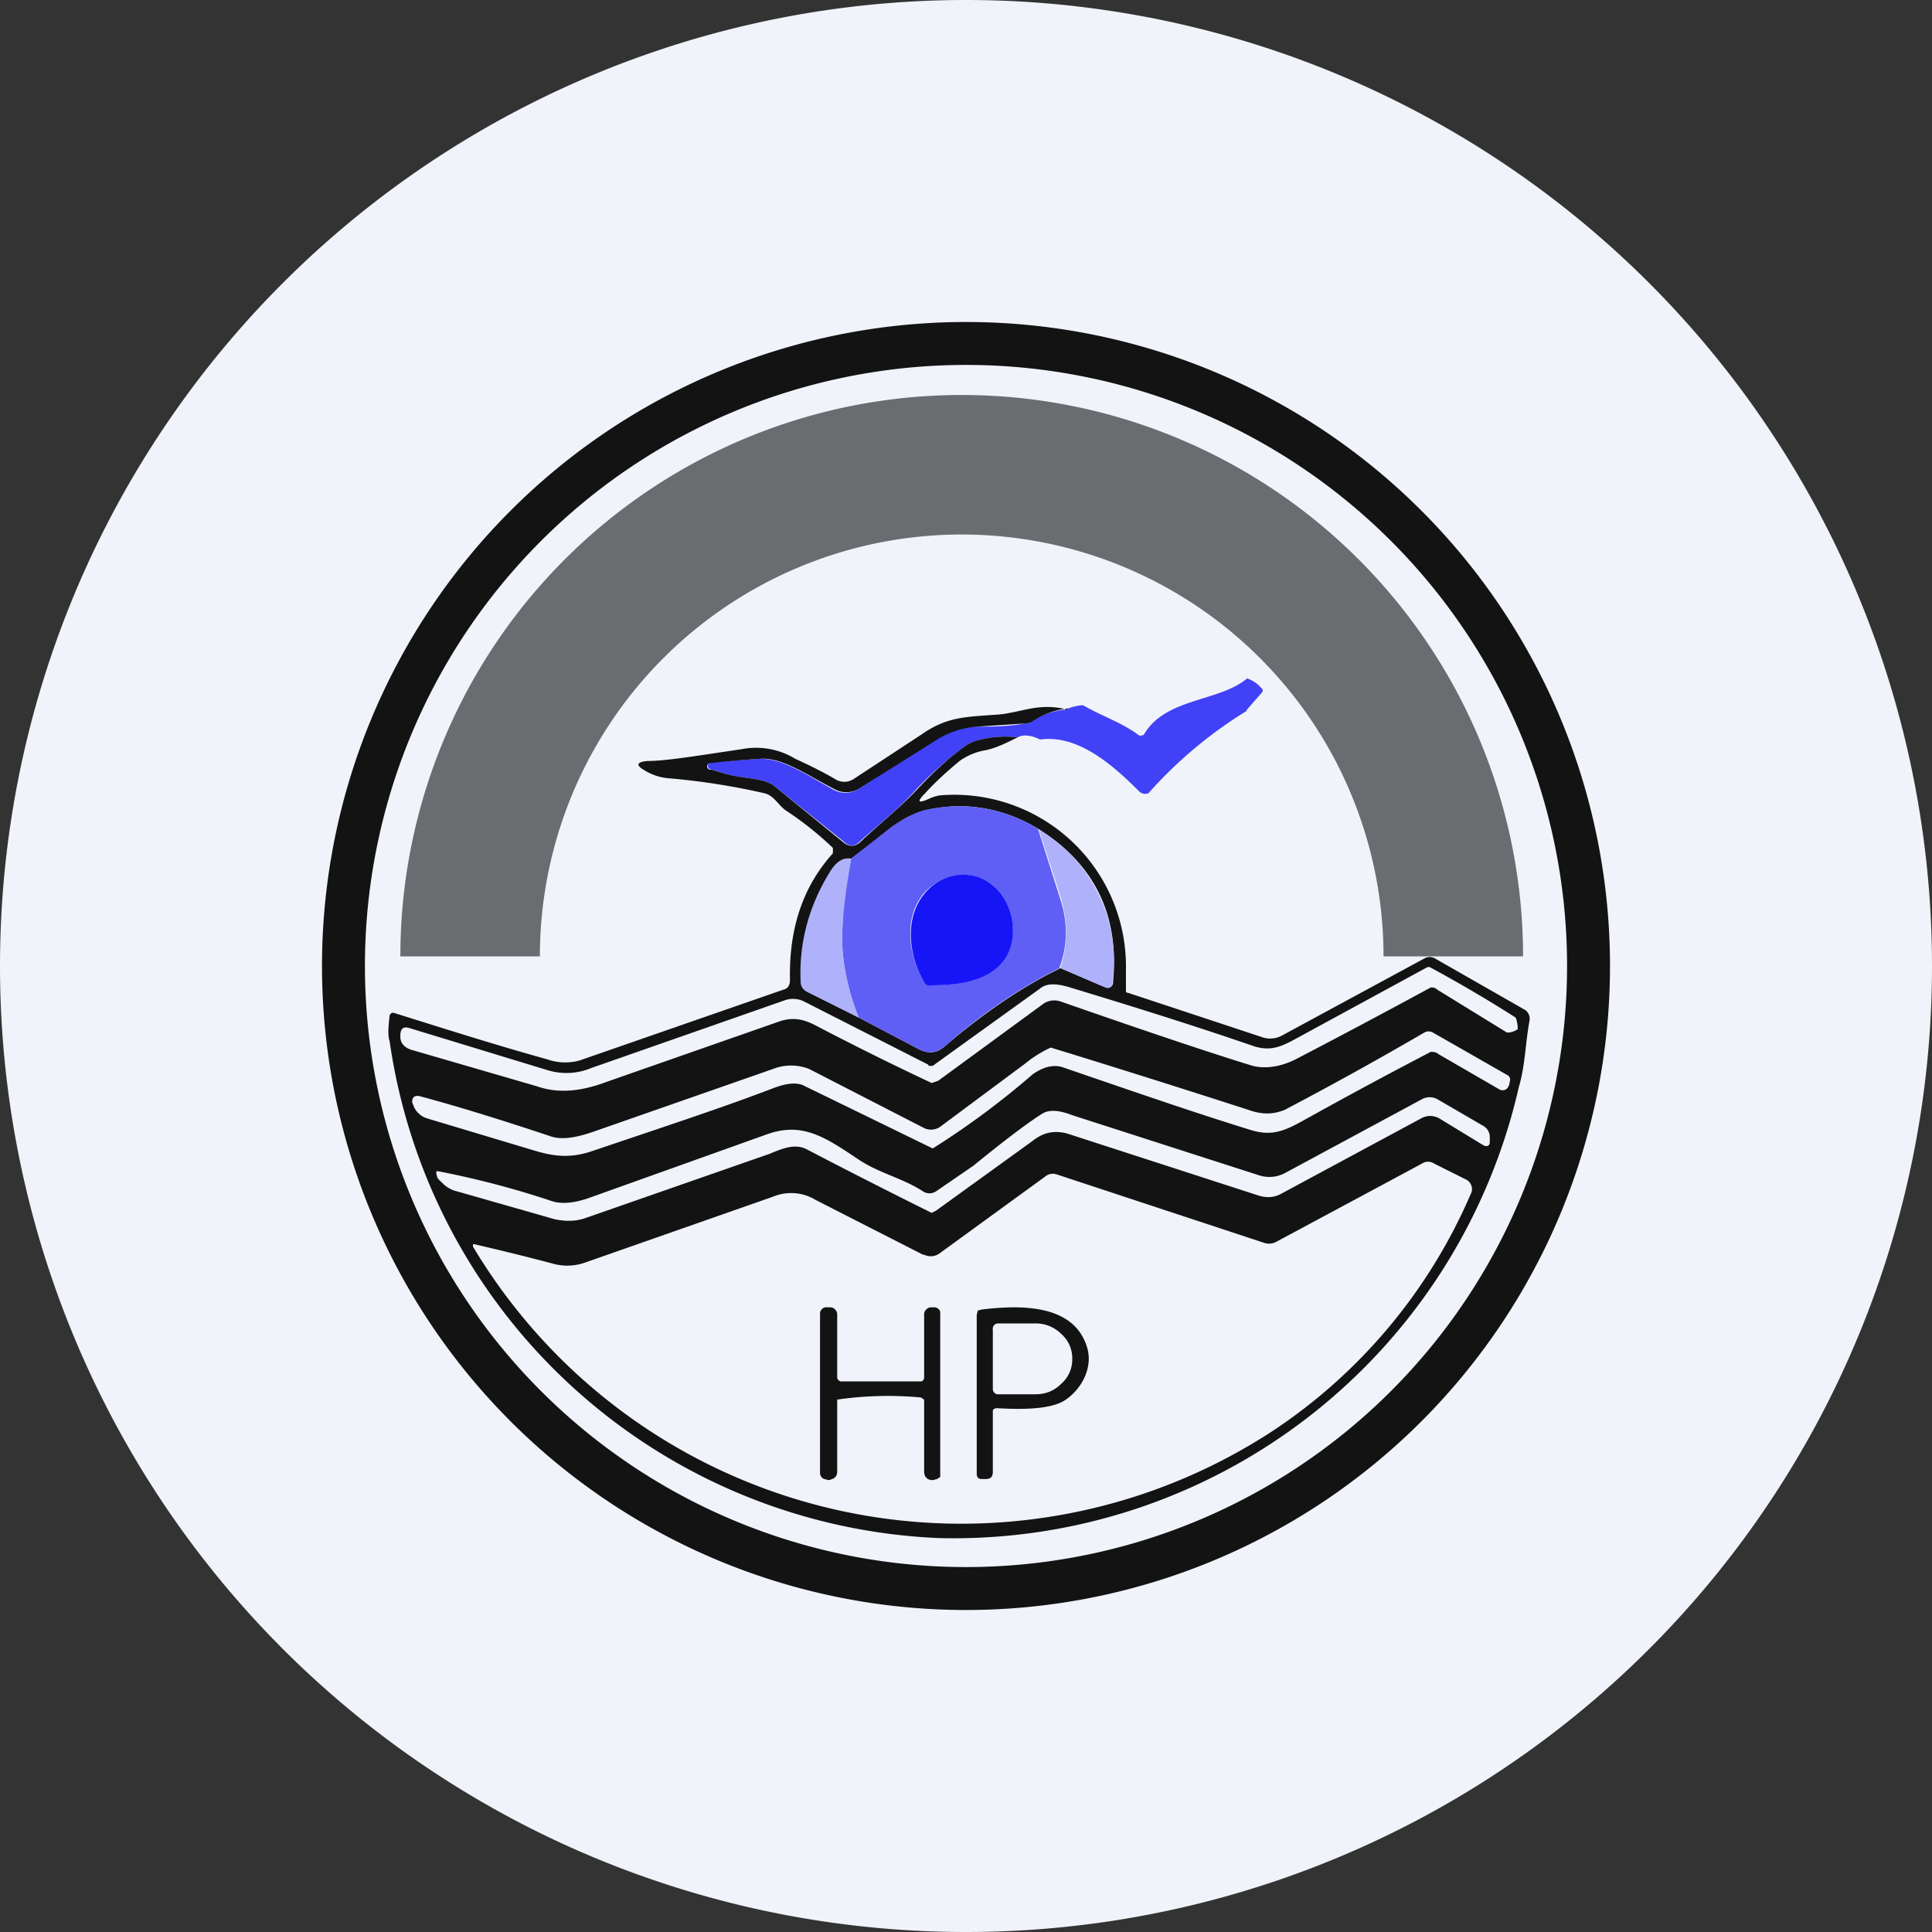 <ns0:svg xmlns:ns0="http://www.w3.org/2000/svg" width="18" height="18" viewBox="0 0 18 18"><ns0:rect x="0" y="0" width="18" height="18" fill="#333333" stroke="none"/><path xmlns="http://www.w3.org/2000/svg" fill="#F0F3FA" d="M9 18a9 9 0 0 1 0 -18a9 9 0 0 1 0 18Z" /><ns0:path d="M11.62 6.62a4.07 4.07 0 0 0-.92.77.08.08 0 0 1-.09-.02c-.23-.23-.56-.53-.92-.48-.08-.04-.16-.05-.21-.02a.93.93 0 0 0-.34.02.43.43 0 0 0-.16.07 3.4 3.4 0 0 0-.43.38c-.18.2-.34.32-.54.5-.05.05-.1.05-.15 0l-.65-.52c-.11-.08-.3-.06-.48-.12a.86.86 0 0 0-.1-.03.03.03 0 0 1 0-.07l.44-.03c.21-.01.43.14.7.29A.23.23 0 0 0 8 7.35l.68-.44c.1-.06.27-.15.41-.14.14 0 .3 0 .46-.03.02 0 .04 0 .06-.02a.75.75 0 0 1 .32-.11.46.46 0 0 1 .16-.04c.17.1.36.16.52.28a.03.03 0 0 0 .03 0h.01l.01-.01c.2-.34.7-.3.96-.52.05.02.1.05.13.09.02.01.02.03 0 .05l-.14.16Z" fill="#4141F7" /><ns0:path d="M9.95 6.6a.75.75 0 0 0-.33.12.13.13 0 0 1-.06.02l-.46.03a.83.83 0 0 0-.4.14l-.7.44a.23.23 0 0 1-.23 0c-.27-.14-.49-.3-.7-.28a11.26 11.26 0 0 0-.46.04.03.03 0 0 0 .02.06l.1.03c.18.06.37.04.48.12l.65.53c.05.04.1.04.15 0 .2-.19.36-.31.54-.5.14-.15.28-.28.43-.39.04-.03.1-.06.16-.07a.93.93 0 0 1 .34-.02c-.1.05-.2.1-.3.12a.58.58 0 0 0-.24.1c-.12.1-.23.2-.32.3-.08.08-.07.1.04.05a.37.37 0 0 1 .1-.03 1.6 1.6 0 0 1 1.73 1.63v.18c0 .02 0 .03.02.03l1.24.41a.23.23 0 0 0 .19-.01l1.33-.72a.1.1 0 0 1 .1 0l.84.48a.1.1 0 0 1 .04.1c-.04.22-.04.42-.1.62a5.4 5.4 0 0 1-5.4 4.2A5.4 5.4 0 0 1 3.63 9.7c-.02-.06-.01-.14 0-.24.01-.02.02-.03.05-.02.48.15.95.3 1.42.43a.5.5 0 0 0 .3.01l1.9-.66c.04-.01.06-.04.06-.09-.01-.48.12-.87.4-1.18V7.9a3.05 3.05 0 0 0-.44-.35c-.07-.05-.11-.14-.2-.16a6.48 6.48 0 0 0-.9-.14.5.5 0 0 1-.21-.07c-.09-.05-.08-.08.02-.09.18 0 .47-.05.88-.11a.7.7 0 0 1 .5.09c.22.1.34.17.39.2.05.02.1.02.15-.01l.64-.42c.23-.16.4-.16.67-.18.24-.01.4-.12.68-.05ZM7.93 8c-.07-.01-.13.02-.18.11-.21.32-.3.67-.28 1.05a.1.1 0 0 0 .05.08l.48.24.57.3c.09.04.16.03.23-.03.35-.3.71-.55 1.08-.73l.42.18a.05.05 0 0 0 .07-.05c.06-.62-.17-1.1-.7-1.43-.32-.19-.66-.25-1.01-.18a.83.83 0 0 0-.35.17L7.93 8Zm.72 1.92-1.16-.59a.23.23 0 0 0-.18-.01l-1.8.63a.6.6 0 0 1-.41.02l-1.28-.39c-.06-.02-.09 0-.09.07v.01c0 .06.04.1.1.12l1.17.34c.2.07.41.05.65-.04l1.63-.57c.14-.04.24 0 .35.06a28.24 28.24 0 0 0 1.05.52l.06-.02.97-.71a.18.18 0 0 1 .17-.03c.83.29 1.43.49 1.79.6.12.03.26.01.4-.06a80.8 80.8 0 0 0 1.26-.67c.02 0 .04 0 .06.02l.65.4c.02 0 .05 0 .1-.03v-.01c0-.06-.02-.1-.02-.1a12.79 12.79 0 0 0-.8-.47h-.02l-1.25.68c-.13.07-.22.1-.36.06-.58-.2-1.16-.38-1.72-.55-.13-.04-.22-.04-.28.01a2113.6 2113.6 0 0 0-1 .72h-.04Zm.12.57a.15.15 0 0 1-.16.02l-1.07-.55a.46.46 0 0 0-.34 0l-1.66.58c-.17.06-.3.08-.4.05-.42-.14-.83-.27-1.24-.38-.04 0-.06.01-.06.06l.02.05a.2.2 0 0 0 .12.1l1 .3c.2.06.35.07.55 0 .65-.22 1.2-.4 1.67-.58.13-.05.23-.06.3-.02a1757.07 1757.07 0 0 1 1.19.58 7.57 7.57 0 0 0 .93-.69c.1-.07.2-.1.3-.06.67.23 1.25.43 1.74.58.2.06.32 0 .5-.1a48.28 48.28 0 0 1 1.17-.63c.02 0 .05 0 .07.02l.57.33a.06.06 0 0 0 .08-.02l.01-.02.01-.05a.05.05 0 0 0-.02-.04l-.7-.4a.08.08 0 0 0-.08 0c-.48.28-.92.52-1.3.72-.1.04-.2.05-.34 0a130.98 130.98 0 0 0-1.84-.58 1.1 1.1 0 0 0-.24.15l-.78.58Zm-.17.61c-.2-.13-.42-.17-.62-.31-.3-.2-.51-.34-.84-.22l-1.65.59c-.14.05-.26.06-.35.03a8.24 8.24 0 0 0-1.07-.28.04.04 0 0 0 0 .04c0 .03.03.05.06.08s.08.06.13.07l.91.26c.1.02.19.02.28-.01l1.72-.6c.12-.05.24-.1.35-.04a65.86 65.86 0 0 0 1.16.59l.04-.02.9-.65c.1-.08.2-.1.32-.07l1.79.58c.07.02.14.02.21-.02l1.3-.7a.17.17 0 0 1 .17 0l.41.25c.04.02.06 0 .06-.03v-.05a.12.12 0 0 0-.06-.1l-.43-.25a.15.15 0 0 0-.14 0l-1.28.69a.31.31 0 0 1-.24.02l-1.74-.56c-.13-.05-.21-.05-.27-.02-.1.06-.32.22-.65.49l-.35.24a.11.11 0 0 1-.12 0Zm0 .59-1-.51a.44.44 0 0 0-.4-.03l-1.74.61a.5.5 0 0 1-.32.01 24.2 24.2 0 0 0-.73-.18.03.03 0 0 0 0 .03 5.3 5.3 0 0 0 7.45 1.71 5.03 5.03 0 0 0 1.84-2.2.1.1 0 0 0-.04-.14l-.3-.15a.1.1 0 0 0-.11 0l-1.36.73a.14.14 0 0 1-.11.01l-1.94-.64a.11.11 0 0 0-.1.02l-.99.72a.14.14 0 0 1-.14.01Z" fill="#131314" /><ns0:path d="m9.67 7.72.2.63c.08.23.08.45 0 .67-.36.18-.72.42-1.07.73-.07.06-.15.07-.23.03L8 9.48c-.12-.3-.17-.6-.15-.86 0-.14.03-.35.08-.62l.38-.3c.12-.08.23-.14.34-.16.36-.07.7-.01 1.02.18ZM8.61 9.15c.01.02.03.03.05.03.24 0 .54-.04.68-.23.16-.2.11-.54-.09-.7-.2-.17-.5-.1-.65.08-.18.23-.14.56.01.82Z" fill="#5F5FF6" /><ns0:path d="M9.68 7.73a1.42 1.42 0 0 1 .68 1.45.05.05 0 0 1-.06.02l-.42-.18c.07-.22.07-.44 0-.67l-.2-.62ZM7.93 8c-.05.28-.07.48-.08.62-.02.27.03.56.15.86l-.48-.24a.1.1 0 0 1-.06-.08c-.02-.38.08-.73.28-1.05.06-.09.12-.12.2-.11Z" fill="#AFB1FA" /><ns0:path d="M8.61 9.15c-.15-.26-.18-.6 0-.82.15-.19.44-.25.64-.08.2.16.25.5.1.7-.15.2-.45.23-.68.23a.05.05 0 0 1-.06-.03Z" fill="#1515F5" /><ns0:path d="M8.2 12.87h.38c.02 0 .03-.02.03-.04v-.58a.06.06 0 0 1 .02-.05.06.06 0 0 1 .04-.02h.03a.06.06 0 0 1 .06.04v1.54l-.03.02-.04.01c-.05 0-.08-.03-.08-.08v-.67l-.03-.02a3.27 3.27 0 0 0-.78.02v.67c0 .05-.03.07-.08.08l-.04-.01a.06.06 0 0 1-.04-.06v-1.48a.06.06 0 0 1 .07-.06h.03a.06.06 0 0 1 .04.02.06.06 0 0 1 .02.04v.59c0 .02.01.03.03.04h.37ZM9.25 13.16v.55c0 .05-.02.07-.07.07h-.03c-.03 0-.05-.01-.05-.05v-1.48l.01-.04.04-.01c.34-.04.86-.06.98.36.05.17-.04.37-.2.48-.14.1-.45.09-.64.08h-.01a.04.04 0 0 0-.03.02v.02Zm0-.77v.55a.05.05 0 0 0 .04.05H9.65c.09 0 .17-.03.24-.1a.3.3 0 0 0 .1-.22v-.02a.3.3 0 0 0-.1-.22.34.34 0 0 0-.25-.1H9.3a.05.05 0 0 0-.05.06Z" fill="#131314" /><ns0:path fill-rule="evenodd" d="M9 14.6A5.6 5.6 0 1 0 9 3.4a5.6 5.6 0 0 0 0 11.2Zm0 .4A6 6 0 1 0 9 3a6 6 0 0 0 0 12Z" fill="#131314" /><ns0:path d="M8.96 4.98a3.93 3.93 0 0 0-3.93 3.93h-1.3a5.23 5.23 0 1 1 10.46 0h-1.3a3.93 3.93 0 0 0-3.93-3.93Z" fill="#131314" fill-opacity=".6" /></ns0:svg>
